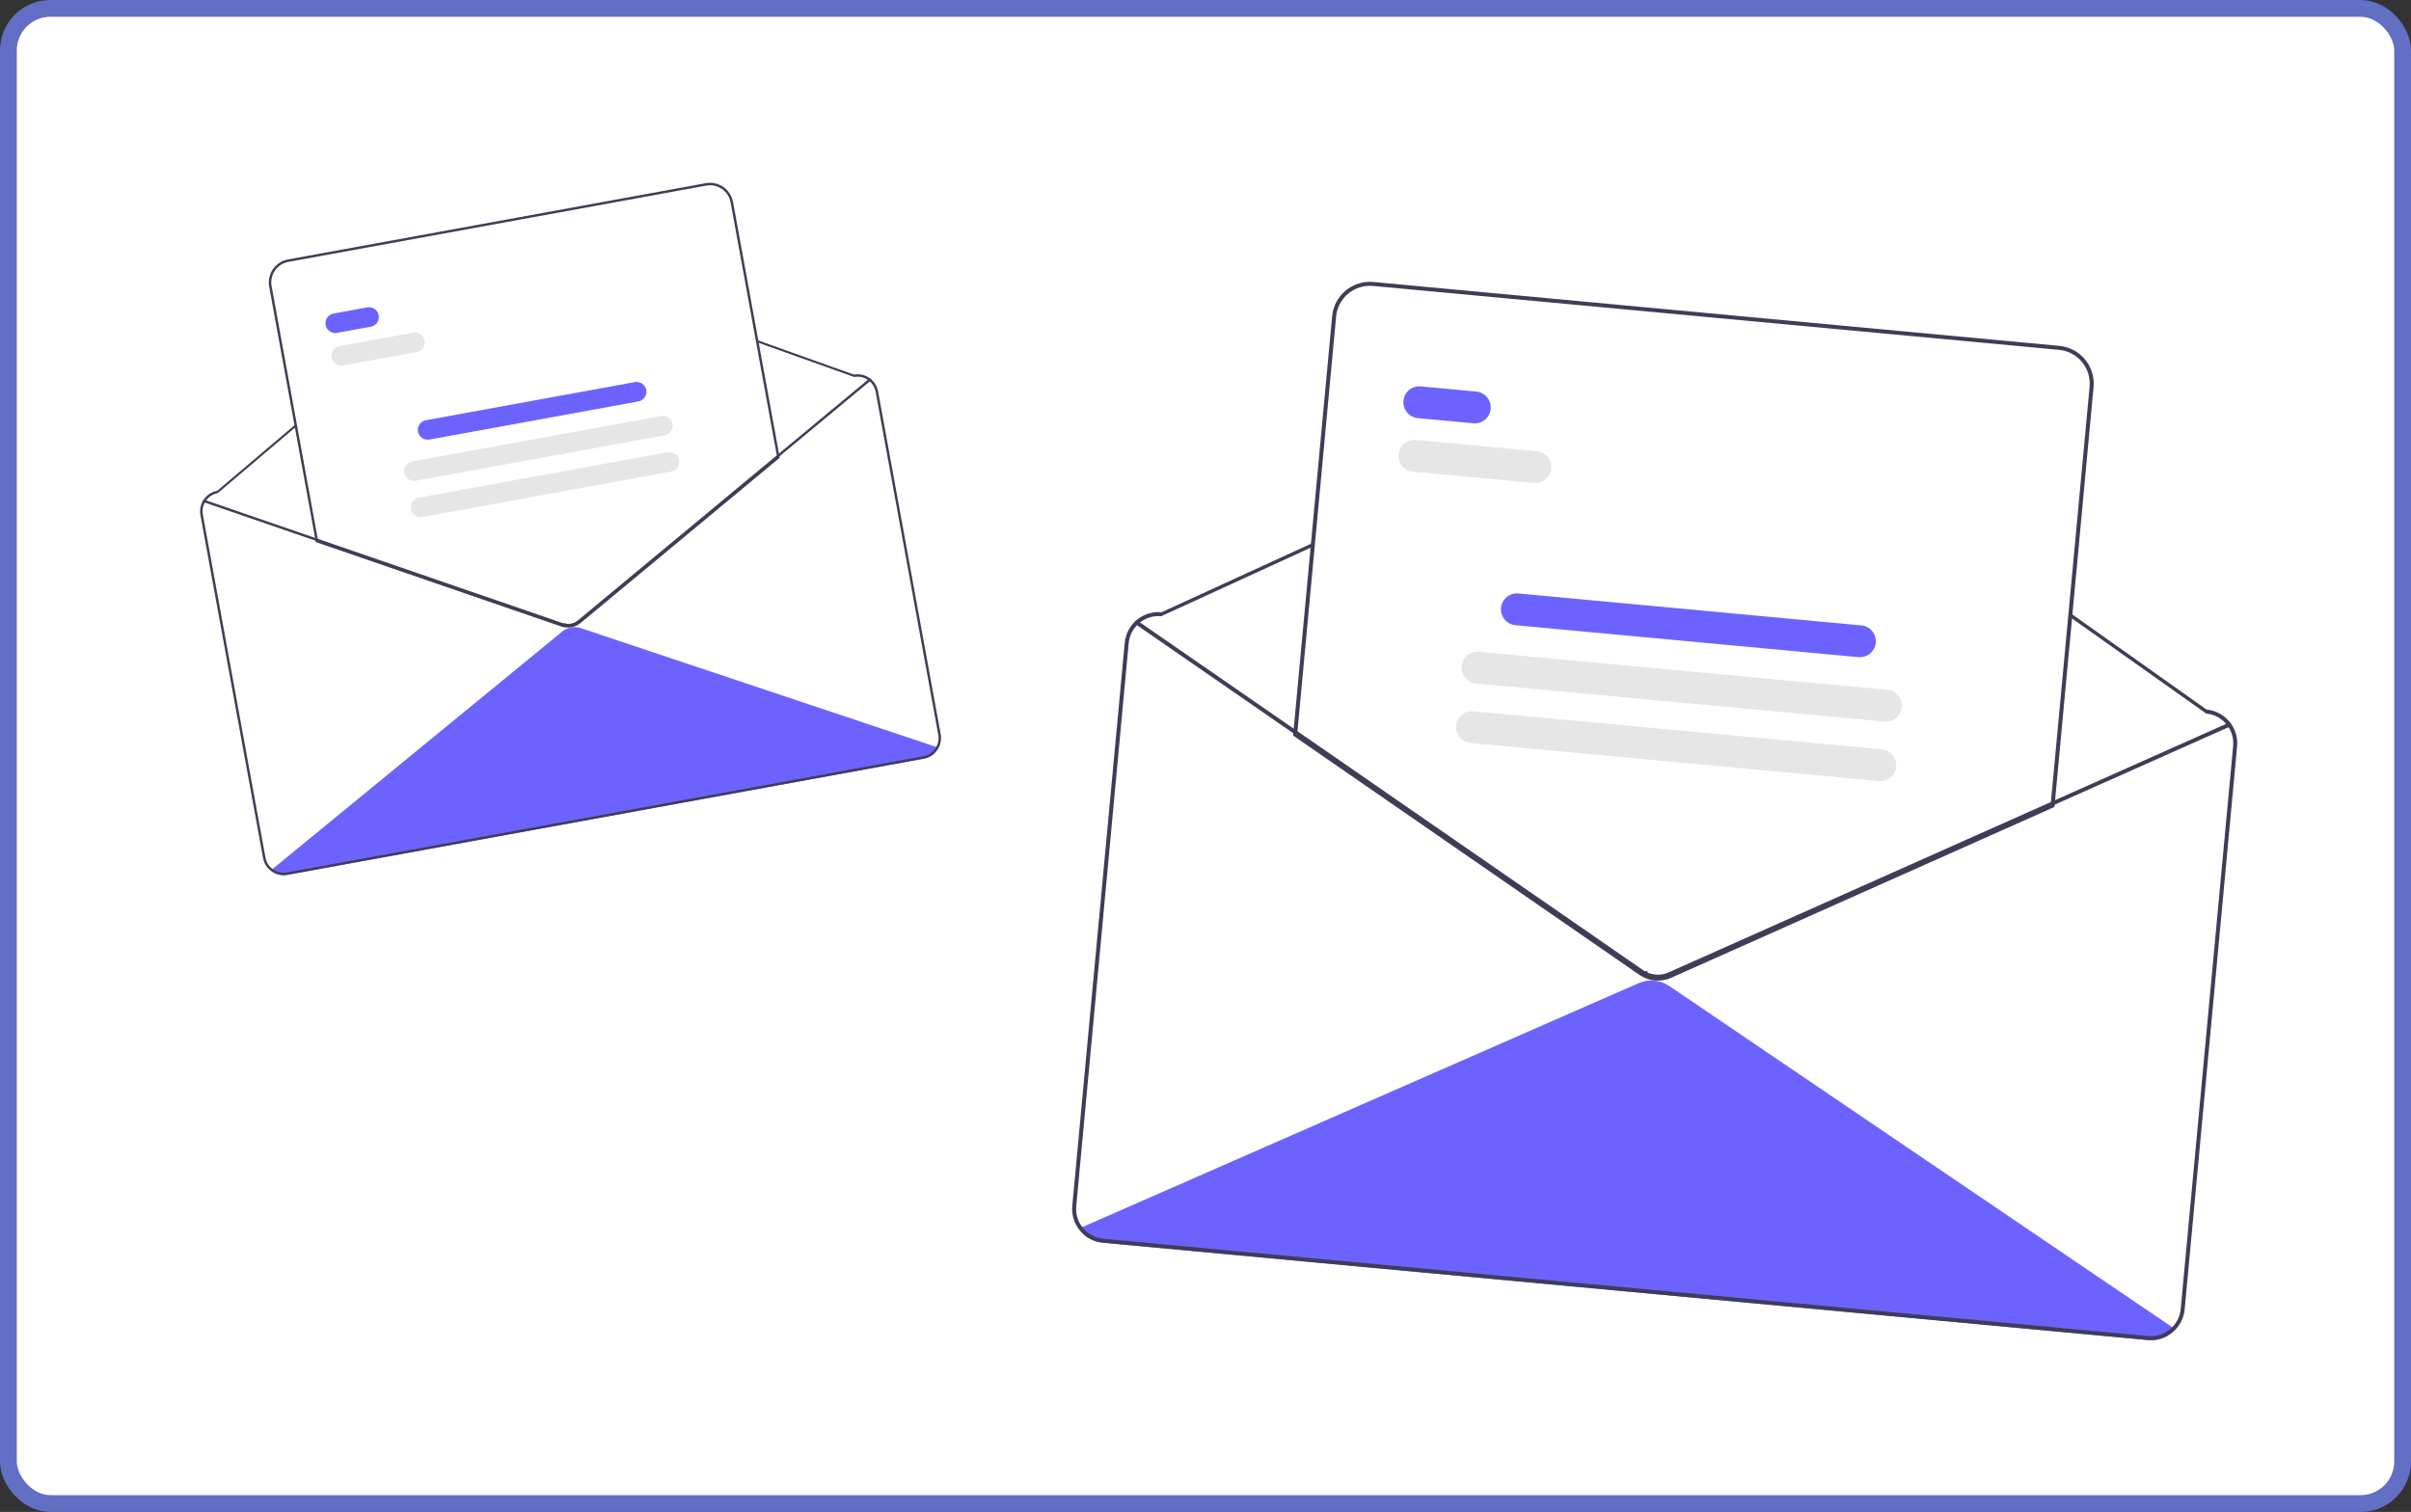<svg width="574" height="360" viewBox="0 0 574 360" fill="none" xmlns="http://www.w3.org/2000/svg">
<rect x="0" y="0" width="574" height="360" fill="#333333" stroke="none"/>
<rect x="2" y="2" width="570" height="356" rx="10" fill="white" stroke="#636EC5" stroke-width="4"/>
<path d="M223.191 177.951C222.981 178.396 222.768 178.839 222.557 179.279C221.849 179.985 220.942 180.458 219.958 180.636L68.408 208.302C67.468 208.474 66.499 208.37 65.617 208.003C65.292 207.706 64.97 207.405 64.644 207.105L64.88 206.913L133.838 150.381C134.45 149.881 135.179 149.543 135.956 149.4C136.734 149.257 137.535 149.313 138.286 149.564L222.906 177.854L223.191 177.951Z" fill="#6C63FF"/>
<path d="M203.266 89.188L129.765 62.927C126.673 61.822 123.345 61.55 120.116 62.138C116.886 62.726 113.868 64.153 111.364 66.276L51.716 116.854C50.421 117.092 49.272 117.834 48.523 118.918C47.774 120.002 47.485 121.338 47.72 122.635L62.629 204.305C62.867 205.601 63.61 206.749 64.693 207.498C65.777 208.247 67.114 208.536 68.41 208.301L219.96 180.635C221.256 180.396 222.404 179.654 223.153 178.57C223.902 177.487 224.191 176.15 223.956 174.854L209.047 93.184C208.809 91.888 208.066 90.74 206.983 89.991C205.899 89.242 204.562 88.953 203.266 89.188ZM223.381 174.959C223.587 176.103 223.332 177.281 222.671 178.237C222.01 179.193 220.998 179.849 219.855 180.06L68.305 207.726C67.162 207.933 65.983 207.678 65.026 207.017C64.07 206.356 63.415 205.343 63.204 204.2L48.295 122.53C48.088 121.386 48.343 120.206 49.004 119.25C49.665 118.294 50.678 117.639 51.821 117.429L111.469 66.852C113.973 64.728 116.991 63.301 120.221 62.713C123.45 62.125 126.778 62.397 129.87 63.502L203.371 89.763C204.515 89.555 205.694 89.81 206.651 90.471C207.607 91.132 208.262 92.146 208.472 93.289L223.381 174.959Z" fill="#3F3D56"/>
<path d="M136.01 149.214C135.509 149.307 134.996 149.314 134.493 149.235L134.401 149.221L134.348 149.03C134.299 149.067 134.249 149.102 134.198 149.137L134.145 149.173L134.082 149.158C133.952 149.127 133.82 149.088 133.692 149.044L75.318 128.959L64.229 68.215C63.973 66.804 64.287 65.349 65.103 64.17C65.918 62.99 67.168 62.182 68.578 61.923L168.077 43.759C169.488 43.504 170.943 43.818 172.122 44.633C173.302 45.448 174.11 46.698 174.369 48.108L185.472 108.93L185.406 108.985L138.118 148.236C137.51 148.737 136.784 149.073 136.01 149.214Z" fill="white"/>
<path d="M136.038 149.356C135.521 149.452 134.992 149.46 134.473 149.378L134.287 149.349L134.265 149.268L134.176 149.328L134.051 149.298C133.915 149.266 133.779 149.226 133.647 149.181L75.192 129.068L64.087 68.239C63.825 66.79 64.147 65.296 64.984 64.085C65.822 62.874 67.105 62.044 68.554 61.778L168.053 43.614C169.502 43.351 170.996 43.674 172.207 44.511C173.419 45.349 174.248 46.632 174.514 48.08L185.633 108.986L138.213 148.347C137.586 148.864 136.837 149.211 136.038 149.356ZM134.749 148.826C135.861 148.936 136.973 148.602 137.84 147.897L184.996 108.755L173.939 48.185C173.701 46.89 172.959 45.741 171.875 44.992C170.791 44.243 169.455 43.954 168.158 44.189L68.659 62.353C67.363 62.591 66.214 63.334 65.465 64.417C64.716 65.501 64.427 66.838 64.662 68.134L75.705 128.626L79.507 129.933L133.837 148.628C133.911 148.653 133.986 148.677 134.061 148.697C134.124 148.651 134.185 148.603 134.245 148.554L134.593 148.265L134.749 148.826Z" fill="#3F3D56"/>
<path d="M207.263 90.65L188.536 106.193L185.31 108.87L138.022 148.122C137.434 148.607 136.731 148.932 135.981 149.068C135.497 149.158 135 149.165 134.514 149.089C134.379 149.072 134.245 149.046 134.114 149.014C133.986 148.983 133.861 148.947 133.737 148.904L79.407 130.209L75.444 128.847L48.518 119.582C48.445 119.556 48.385 119.502 48.351 119.432C48.317 119.362 48.312 119.281 48.337 119.208C48.362 119.135 48.416 119.075 48.485 119.041C48.555 119.007 48.635 119.002 48.708 119.027L75.323 128.185L79.286 129.548L133.927 148.349C134.108 148.412 134.294 148.46 134.482 148.495C134.563 148.51 134.645 148.521 134.727 148.53C135.247 148.591 135.773 148.547 136.276 148.399C136.778 148.251 137.245 148.003 137.648 147.67L185.19 108.212L188.415 105.534L206.889 90.201C206.919 90.177 206.953 90.158 206.99 90.147C207.026 90.135 207.065 90.131 207.103 90.135C207.141 90.138 207.178 90.15 207.212 90.167C207.246 90.185 207.276 90.21 207.301 90.239C207.325 90.269 207.343 90.302 207.355 90.339C207.366 90.376 207.37 90.414 207.367 90.452C207.363 90.49 207.352 90.528 207.334 90.562C207.316 90.596 207.292 90.626 207.263 90.65Z" fill="#3F3D56"/>
<path d="M88.286 77.787L80.234 79.257C79.624 79.369 78.995 79.233 78.484 78.88C77.974 78.528 77.625 77.987 77.514 77.377C77.402 76.767 77.538 76.137 77.891 75.627C78.243 75.117 78.784 74.768 79.394 74.656L87.446 73.186C88.056 73.075 88.686 73.21 89.196 73.563C89.706 73.916 90.055 74.457 90.167 75.067C90.278 75.677 90.143 76.306 89.79 76.817C89.437 77.327 88.896 77.676 88.286 77.787Z" fill="#6C63FF"/>
<path d="M99.194 83.823L81.652 87.025C81.042 87.136 80.413 87.001 79.903 86.648C79.392 86.295 79.043 85.754 78.932 85.144C78.82 84.534 78.956 83.905 79.308 83.395C79.661 82.884 80.202 82.535 80.812 82.424L98.354 79.222C98.964 79.11 99.594 79.246 100.104 79.598C100.614 79.951 100.963 80.492 101.075 81.102C101.186 81.712 101.05 82.342 100.698 82.852C100.345 83.362 99.804 83.711 99.194 83.823Z" fill="#E6E6E6"/>
<path d="M151.984 95.58L102.234 104.662C101.624 104.773 100.995 104.637 100.485 104.285C99.974 103.932 99.625 103.391 99.514 102.781C99.402 102.171 99.538 101.541 99.891 101.031C100.243 100.521 100.784 100.172 101.394 100.06L151.144 90.978C151.754 90.867 152.384 91.003 152.894 91.355C153.404 91.708 153.753 92.249 153.865 92.859C153.976 93.469 153.84 94.099 153.488 94.609C153.135 95.119 152.594 95.468 151.984 95.58Z" fill="#6C63FF"/>
<path d="M158.212 103.654L98.972 114.468C98.362 114.58 97.733 114.444 97.223 114.091C96.713 113.739 96.363 113.198 96.252 112.588C96.141 111.978 96.276 111.348 96.629 110.838C96.981 110.328 97.522 109.979 98.133 109.867L157.372 99.053C157.982 98.941 158.612 99.077 159.122 99.43C159.632 99.782 159.981 100.323 160.093 100.933C160.204 101.544 160.069 102.173 159.716 102.683C159.363 103.193 158.822 103.543 158.212 103.654Z" fill="#E6E6E6"/>
<path d="M159.79 112.283L100.551 123.097C99.941 123.209 99.311 123.073 98.801 122.72C98.291 122.368 97.942 121.827 97.83 121.217C97.719 120.606 97.854 119.977 98.207 119.467C98.56 118.957 99.101 118.607 99.711 118.496L158.95 107.682C159.56 107.57 160.19 107.706 160.7 108.059C161.21 108.411 161.559 108.952 161.671 109.562C161.782 110.172 161.647 110.802 161.294 111.312C160.941 111.822 160.4 112.171 159.79 112.283Z" fill="#E6E6E6"/>
<path d="M517.563 316.288C517.04 316.892 516.513 317.49 515.991 318.084C514.576 318.877 512.953 319.219 511.338 319.065L262.558 295.895C261.015 295.752 259.546 295.166 258.33 294.206C257.953 293.599 257.581 292.988 257.205 292.377L257.656 292.181L390.101 234.101C391.277 233.588 392.563 233.379 393.84 233.497C395.117 233.614 396.344 234.053 397.405 234.772L517.16 316.012L517.563 316.288Z" fill="#6C63FF"/>
<path d="M525.323 168.946L422.043 95.745C417.699 92.666 412.622 90.784 407.32 90.287C402.019 89.791 396.681 90.698 391.841 92.916L276.543 145.775C274.415 145.58 272.296 146.237 270.652 147.601C269.008 148.965 267.971 150.926 267.77 153.053L255.283 287.121C255.088 289.249 255.744 291.367 257.108 293.012C258.473 294.656 260.434 295.693 262.561 295.893L511.342 319.064C513.469 319.259 515.587 318.602 517.232 317.238C518.876 315.874 519.912 313.913 520.114 311.786L532.601 177.719C532.796 175.591 532.139 173.473 530.775 171.828C529.411 170.184 527.45 169.147 525.323 168.946ZM519.17 311.698C518.991 313.575 518.076 315.303 516.625 316.507C515.175 317.71 513.307 318.29 511.429 318.12L262.649 294.949C260.772 294.771 259.043 293.856 257.839 292.406C256.636 290.955 256.056 289.086 256.227 287.209L268.714 153.141C268.891 151.264 269.806 149.534 271.257 148.33C272.708 147.126 274.577 146.547 276.455 146.72L391.753 93.861C396.593 91.642 401.931 90.735 407.232 91.231C412.534 91.728 417.611 93.61 421.955 96.689L525.235 169.89C527.112 170.067 528.842 170.982 530.046 172.433C531.25 173.884 531.829 175.753 531.657 177.631L519.17 311.698Z" fill="#3F3D56"/>
<path d="M394.009 233.226C393.187 233.152 392.383 232.939 391.632 232.595L391.494 232.532L391.494 232.212C391.401 232.247 391.307 232.281 391.214 232.312L391.115 232.345L391.024 232.294C390.833 232.188 390.645 232.071 390.464 231.946L308.102 175.014L317.39 75.298C317.608 72.983 318.736 70.849 320.525 69.364C322.315 67.879 324.621 67.165 326.936 67.378L490.272 82.591C492.588 82.809 494.722 83.936 496.206 85.726C497.691 87.516 498.405 89.822 498.192 92.137L488.893 191.981L488.766 192.038L397.729 232.623C396.561 233.138 395.28 233.346 394.009 233.226Z" fill="white"/>
<path d="M393.986 233.46C393.137 233.384 392.307 233.164 391.532 232.809L391.255 232.682L391.256 232.546L391.09 232.601L390.908 232.5C390.71 232.39 390.515 232.269 390.328 232.139L307.853 175.129L317.153 75.274C317.377 72.896 318.535 70.704 320.373 69.18C322.211 67.655 324.579 66.921 326.958 67.14L490.294 82.353C492.671 82.577 494.863 83.735 496.388 85.573C497.913 87.411 498.646 89.779 498.428 92.157L489.115 192.139L397.825 232.837C396.62 233.37 395.298 233.584 393.986 233.46ZM392.205 232.067C393.894 232.727 395.776 232.693 397.439 231.971L488.223 191.499L497.483 92.07C497.679 89.942 497.023 87.823 495.658 86.178C494.294 84.534 492.333 83.497 490.206 83.297L326.87 68.084C324.742 67.888 322.623 68.545 320.978 69.909C319.334 71.273 318.298 73.234 318.097 75.362L308.848 174.664L314.212 178.37L390.868 231.359C390.972 231.431 391.078 231.5 391.187 231.565C391.305 231.521 391.422 231.473 391.538 231.422L392.207 231.123L392.205 232.067Z" fill="#3F3D56"/>
<path d="M530.931 172.98L494.879 189.05L488.669 191.819L397.632 232.404C396.501 232.904 395.261 233.105 394.03 232.988C393.234 232.916 392.457 232.71 391.73 232.378C391.527 232.292 391.33 232.194 391.138 232.085C390.953 231.982 390.773 231.87 390.598 231.749L313.943 178.76L308.35 174.896L270.36 148.636C270.257 148.563 270.187 148.452 270.165 148.328C270.142 148.204 270.17 148.076 270.241 147.972C270.313 147.869 270.422 147.798 270.546 147.776C270.669 147.754 270.797 147.781 270.9 147.852L308.452 173.811L314.044 177.674L391.138 230.966C391.393 231.143 391.662 231.3 391.941 231.436C392.06 231.495 392.183 231.549 392.307 231.599C393.092 231.922 393.934 232.083 394.783 232.072C395.632 232.061 396.47 231.879 397.246 231.535L488.77 190.738L494.98 187.969L530.545 172.116C530.601 172.091 530.663 172.077 530.725 172.075C530.787 172.073 530.849 172.084 530.907 172.106C530.965 172.128 531.018 172.162 531.063 172.204C531.108 172.247 531.145 172.298 531.17 172.355C531.195 172.412 531.209 172.473 531.211 172.535C531.213 172.597 531.202 172.659 531.18 172.717C531.158 172.775 531.124 172.829 531.082 172.874C531.039 172.919 530.988 172.955 530.931 172.98Z" fill="#3F3D56"/>
<path d="M350.764 100.786L337.546 99.555C336.544 99.462 335.621 98.975 334.978 98.2C334.336 97.426 334.028 96.428 334.121 95.427C334.214 94.425 334.702 93.502 335.476 92.859C336.25 92.217 337.248 91.909 338.249 92.002L351.467 93.233C352.469 93.326 353.392 93.814 354.035 94.588C354.677 95.362 354.985 96.36 354.892 97.362C354.799 98.363 354.311 99.287 353.537 99.929C352.763 100.571 351.765 100.88 350.764 100.786Z" fill="#6C63FF"/>
<path d="M365.158 114.985L336.362 112.303C335.361 112.21 334.437 111.723 333.795 110.948C333.152 110.174 332.844 109.177 332.937 108.175C333.031 107.173 333.518 106.25 334.292 105.608C335.066 104.965 336.064 104.657 337.066 104.75L365.862 107.432C366.863 107.525 367.787 108.013 368.429 108.787C369.072 109.561 369.38 110.559 369.287 111.56C369.193 112.562 368.706 113.486 367.932 114.128C367.158 114.77 366.16 115.079 365.158 114.985Z" fill="#E6E6E6"/>
<path d="M442.444 156.464L360.776 148.858C359.775 148.765 358.851 148.277 358.209 147.503C357.567 146.729 357.258 145.731 357.351 144.73C357.445 143.728 357.932 142.805 358.706 142.162C359.48 141.52 360.478 141.212 361.48 141.305L443.148 148.911C444.149 149.004 445.073 149.492 445.715 150.266C446.357 151.04 446.666 152.038 446.572 153.039C446.479 154.041 445.992 154.965 445.218 155.607C444.443 156.249 443.446 156.558 442.444 156.464Z" fill="#6C63FF"/>
<path d="M448.632 171.802L351.386 162.745C350.384 162.651 349.46 162.164 348.818 161.39C348.176 160.616 347.867 159.618 347.961 158.616C348.054 157.615 348.541 156.691 349.316 156.049C350.09 155.407 351.087 155.098 352.089 155.192L449.335 164.249C450.337 164.342 451.26 164.829 451.903 165.604C452.545 166.378 452.853 167.376 452.76 168.377C452.667 169.379 452.18 170.302 451.405 170.945C450.631 171.587 449.633 171.895 448.632 171.802Z" fill="#E6E6E6"/>
<path d="M447.312 185.964L350.065 176.907C349.064 176.814 348.14 176.326 347.498 175.552C346.856 174.778 346.547 173.78 346.64 172.779C346.734 171.777 347.221 170.853 347.995 170.211C348.769 169.569 349.767 169.26 350.769 169.354L448.015 178.411C449.017 178.504 449.94 178.992 450.582 179.766C451.225 180.54 451.533 181.538 451.44 182.539C451.347 183.541 450.859 184.464 450.085 185.107C449.311 185.749 448.313 186.057 447.312 185.964Z" fill="#E6E6E6"/>
</svg>
